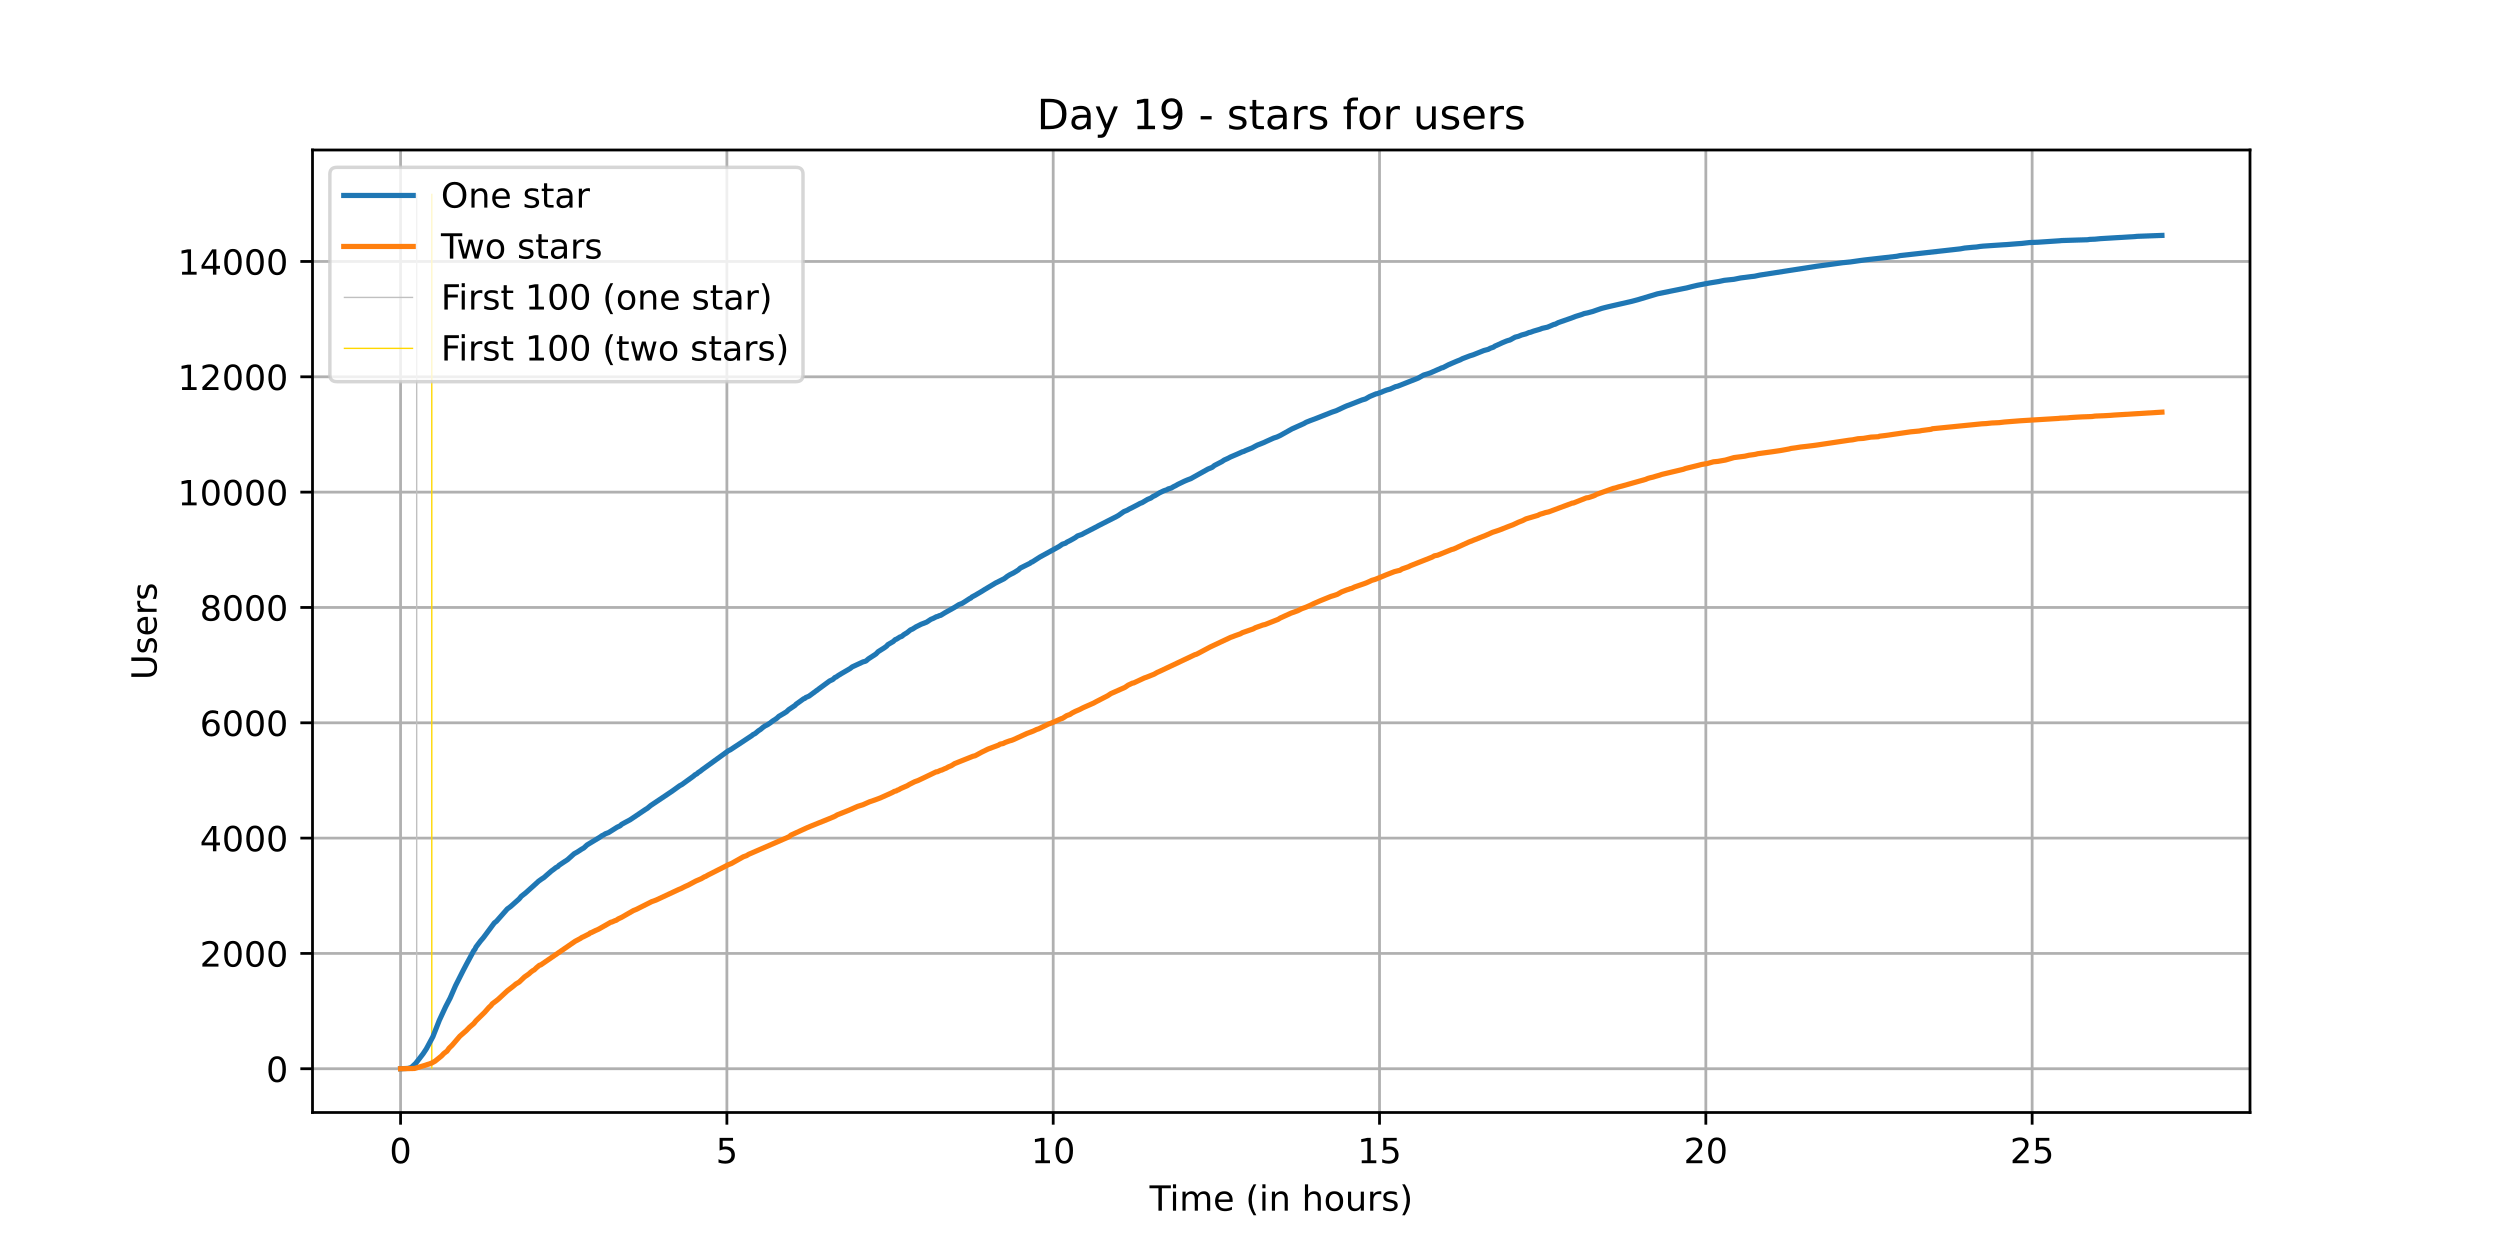 <?xml version="1.0" encoding="utf-8" standalone="no"?>
<!DOCTYPE svg PUBLIC "-//W3C//DTD SVG 1.1//EN"
  "http://www.w3.org/Graphics/SVG/1.1/DTD/svg11.dtd">
<!-- Created with matplotlib (https://matplotlib.org/) -->
<svg height="360pt" version="1.1" viewBox="0 0 720 360" width="720pt" xmlns="http://www.w3.org/2000/svg" xmlns:xlink="http://www.w3.org/1999/xlink">
 <defs>
  <style type="text/css">*{stroke-linecap:butt;stroke-linejoin:round;}</style>
 </defs>
 <g id="figure_1">
  <g id="patch_1">
   <path d="M 0 360 
L 720 360 
L 720 0 
L 0 0 
z
" style="fill:#ffffff;"/>
  </g>
  <g id="axes_1">
   <g id="patch_2">
    <path d="M 90 320.4 
L 648 320.4 
L 648 43.2 
L 90 43.2 
z
" style="fill:#ffffff;"/>
   </g>
   <g id="matplotlib.axis_1">
    <g id="xtick_1">
     <g id="line2d_1">
      <path clip-path="url(#p85da4a151c)" d="M 115.364 320.4 
L 115.364 43.2 
" style="fill:none;stroke:#b0b0b0;stroke-linecap:square;stroke-width:0.8;"/>
     </g>
     <g id="line2d_2">
      <defs>
       <path d="M 0 0 
L 0 3.5 
" id="m197d6d6af8" style="stroke:#000000;stroke-width:0.8;"/>
      </defs>
      <g>
       <use style="stroke:#000000;stroke-width:0.8;" x="115.364" xlink:href="#m197d6d6af8" y="320.4"/>
      </g>
     </g>
     <g id="text_1">
      <!-- 0 -->
      <g transform="translate(112.182 334.998)scale(0.1 -0.1)">
       <defs>
        <path d="M 31.781 66.406 
Q 24.172 66.406 20.328 58.906 
Q 16.5 51.422 16.5 36.375 
Q 16.5 21.391 20.328 13.891 
Q 24.172 6.391 31.781 6.391 
Q 39.453 6.391 43.281 13.891 
Q 47.125 21.391 47.125 36.375 
Q 47.125 51.422 43.281 58.906 
Q 39.453 66.406 31.781 66.406 
z
M 31.781 74.219 
Q 44.047 74.219 50.516 64.516 
Q 56.984 54.828 56.984 36.375 
Q 56.984 17.969 50.516 8.266 
Q 44.047 -1.422 31.781 -1.422 
Q 19.531 -1.422 13.062 8.266 
Q 6.594 17.969 6.594 36.375 
Q 6.594 54.828 13.062 64.516 
Q 19.531 74.219 31.781 74.219 
z
" id="DejaVuSans-48"/>
       </defs>
       <use xlink:href="#DejaVuSans-48"/>
      </g>
     </g>
    </g>
    <g id="xtick_2">
     <g id="line2d_3">
      <path clip-path="url(#p85da4a151c)" d="M 209.343 320.4 
L 209.343 43.2 
" style="fill:none;stroke:#b0b0b0;stroke-linecap:square;stroke-width:0.8;"/>
     </g>
     <g id="line2d_4">
      <g>
       <use style="stroke:#000000;stroke-width:0.8;" x="209.343" xlink:href="#m197d6d6af8" y="320.4"/>
      </g>
     </g>
     <g id="text_2">
      <!-- 5 -->
      <g transform="translate(206.161 334.998)scale(0.1 -0.1)">
       <defs>
        <path d="M 10.797 72.906 
L 49.516 72.906 
L 49.516 64.594 
L 19.828 64.594 
L 19.828 46.734 
Q 21.969 47.469 24.109 47.828 
Q 26.266 48.188 28.422 48.188 
Q 40.625 48.188 47.75 41.5 
Q 54.891 34.812 54.891 23.391 
Q 54.891 11.625 47.562 5.094 
Q 40.234 -1.422 26.906 -1.422 
Q 22.312 -1.422 17.547 -0.641 
Q 12.797 0.141 7.719 1.703 
L 7.719 11.625 
Q 12.109 9.234 16.797 8.062 
Q 21.484 6.891 26.703 6.891 
Q 35.156 6.891 40.078 11.328 
Q 45.016 15.766 45.016 23.391 
Q 45.016 31 40.078 35.438 
Q 35.156 39.891 26.703 39.891 
Q 22.75 39.891 18.812 39.016 
Q 14.891 38.141 10.797 36.281 
z
" id="DejaVuSans-53"/>
       </defs>
       <use xlink:href="#DejaVuSans-53"/>
      </g>
     </g>
    </g>
    <g id="xtick_3">
     <g id="line2d_5">
      <path clip-path="url(#p85da4a151c)" d="M 303.322 320.4 
L 303.322 43.2 
" style="fill:none;stroke:#b0b0b0;stroke-linecap:square;stroke-width:0.8;"/>
     </g>
     <g id="line2d_6">
      <g>
       <use style="stroke:#000000;stroke-width:0.8;" x="303.322" xlink:href="#m197d6d6af8" y="320.4"/>
      </g>
     </g>
     <g id="text_3">
      <!-- 10 -->
      <g transform="translate(296.959 334.998)scale(0.1 -0.1)">
       <defs>
        <path d="M 12.406 8.297 
L 28.516 8.297 
L 28.516 63.922 
L 10.984 60.406 
L 10.984 69.391 
L 28.422 72.906 
L 38.281 72.906 
L 38.281 8.297 
L 54.391 8.297 
L 54.391 0 
L 12.406 0 
z
" id="DejaVuSans-49"/>
       </defs>
       <use xlink:href="#DejaVuSans-49"/>
       <use x="63.623" xlink:href="#DejaVuSans-48"/>
      </g>
     </g>
    </g>
    <g id="xtick_4">
     <g id="line2d_7">
      <path clip-path="url(#p85da4a151c)" d="M 397.301 320.4 
L 397.301 43.2 
" style="fill:none;stroke:#b0b0b0;stroke-linecap:square;stroke-width:0.8;"/>
     </g>
     <g id="line2d_8">
      <g>
       <use style="stroke:#000000;stroke-width:0.8;" x="397.301" xlink:href="#m197d6d6af8" y="320.4"/>
      </g>
     </g>
     <g id="text_4">
      <!-- 15 -->
      <g transform="translate(390.938 334.998)scale(0.1 -0.1)">
       <use xlink:href="#DejaVuSans-49"/>
       <use x="63.623" xlink:href="#DejaVuSans-53"/>
      </g>
     </g>
    </g>
    <g id="xtick_5">
     <g id="line2d_9">
      <path clip-path="url(#p85da4a151c)" d="M 491.28 320.4 
L 491.28 43.2 
" style="fill:none;stroke:#b0b0b0;stroke-linecap:square;stroke-width:0.8;"/>
     </g>
     <g id="line2d_10">
      <g>
       <use style="stroke:#000000;stroke-width:0.8;" x="491.28" xlink:href="#m197d6d6af8" y="320.4"/>
      </g>
     </g>
     <g id="text_5">
      <!-- 20 -->
      <g transform="translate(484.917 334.998)scale(0.1 -0.1)">
       <defs>
        <path d="M 19.188 8.297 
L 53.609 8.297 
L 53.609 0 
L 7.328 0 
L 7.328 8.297 
Q 12.938 14.109 22.625 23.891 
Q 32.328 33.688 34.812 36.531 
Q 39.547 41.844 41.422 45.531 
Q 43.312 49.219 43.312 52.781 
Q 43.312 58.594 39.234 62.25 
Q 35.156 65.922 28.609 65.922 
Q 23.969 65.922 18.812 64.312 
Q 13.672 62.703 7.812 59.422 
L 7.812 69.391 
Q 13.766 71.781 18.938 73 
Q 24.125 74.219 28.422 74.219 
Q 39.75 74.219 46.484 68.547 
Q 53.219 62.891 53.219 53.422 
Q 53.219 48.922 51.531 44.891 
Q 49.859 40.875 45.406 35.406 
Q 44.188 33.984 37.641 27.219 
Q 31.109 20.453 19.188 8.297 
z
" id="DejaVuSans-50"/>
       </defs>
       <use xlink:href="#DejaVuSans-50"/>
       <use x="63.623" xlink:href="#DejaVuSans-48"/>
      </g>
     </g>
    </g>
    <g id="xtick_6">
     <g id="line2d_11">
      <path clip-path="url(#p85da4a151c)" d="M 585.259 320.4 
L 585.259 43.2 
" style="fill:none;stroke:#b0b0b0;stroke-linecap:square;stroke-width:0.8;"/>
     </g>
     <g id="line2d_12">
      <g>
       <use style="stroke:#000000;stroke-width:0.8;" x="585.259" xlink:href="#m197d6d6af8" y="320.4"/>
      </g>
     </g>
     <g id="text_6">
      <!-- 25 -->
      <g transform="translate(578.896 334.998)scale(0.1 -0.1)">
       <use xlink:href="#DejaVuSans-50"/>
       <use x="63.623" xlink:href="#DejaVuSans-53"/>
      </g>
     </g>
    </g>
    <g id="text_7">
     <!-- Time (in hours) -->
     <g transform="translate(331.072 348.677)scale(0.1 -0.1)">
      <defs>
       <path d="M -0.297 72.906 
L 61.375 72.906 
L 61.375 64.594 
L 35.5 64.594 
L 35.5 0 
L 25.594 0 
L 25.594 64.594 
L -0.297 64.594 
z
" id="DejaVuSans-84"/>
       <path d="M 9.422 54.688 
L 18.406 54.688 
L 18.406 0 
L 9.422 0 
z
M 9.422 75.984 
L 18.406 75.984 
L 18.406 64.594 
L 9.422 64.594 
z
" id="DejaVuSans-105"/>
       <path d="M 52 44.188 
Q 55.375 50.25 60.062 53.125 
Q 64.75 56 71.094 56 
Q 79.641 56 84.281 50.016 
Q 88.922 44.047 88.922 33.016 
L 88.922 0 
L 79.891 0 
L 79.891 32.719 
Q 79.891 40.578 77.094 44.375 
Q 74.312 48.188 68.609 48.188 
Q 61.625 48.188 57.562 43.547 
Q 53.516 38.922 53.516 30.906 
L 53.516 0 
L 44.484 0 
L 44.484 32.719 
Q 44.484 40.625 41.703 44.406 
Q 38.922 48.188 33.109 48.188 
Q 26.219 48.188 22.156 43.531 
Q 18.109 38.875 18.109 30.906 
L 18.109 0 
L 9.078 0 
L 9.078 54.688 
L 18.109 54.688 
L 18.109 46.188 
Q 21.188 51.219 25.484 53.609 
Q 29.781 56 35.688 56 
Q 41.656 56 45.828 52.969 
Q 50 49.953 52 44.188 
z
" id="DejaVuSans-109"/>
       <path d="M 56.203 29.594 
L 56.203 25.203 
L 14.891 25.203 
Q 15.484 15.922 20.484 11.062 
Q 25.484 6.203 34.422 6.203 
Q 39.594 6.203 44.453 7.469 
Q 49.312 8.734 54.109 11.281 
L 54.109 2.781 
Q 49.266 0.734 44.188 -0.344 
Q 39.109 -1.422 33.891 -1.422 
Q 20.797 -1.422 13.156 6.188 
Q 5.516 13.812 5.516 26.812 
Q 5.516 40.234 12.766 48.109 
Q 20.016 56 32.328 56 
Q 43.359 56 49.781 48.891 
Q 56.203 41.797 56.203 29.594 
z
M 47.219 32.234 
Q 47.125 39.594 43.094 43.984 
Q 39.062 48.391 32.422 48.391 
Q 24.906 48.391 20.391 44.141 
Q 15.875 39.891 15.188 32.172 
z
" id="DejaVuSans-101"/>
       <path id="DejaVuSans-32"/>
       <path d="M 31 75.875 
Q 24.469 64.656 21.281 53.656 
Q 18.109 42.672 18.109 31.391 
Q 18.109 20.125 21.312 9.062 
Q 24.516 -2 31 -13.188 
L 23.188 -13.188 
Q 15.875 -1.703 12.234 9.375 
Q 8.594 20.453 8.594 31.391 
Q 8.594 42.281 12.203 53.312 
Q 15.828 64.359 23.188 75.875 
z
" id="DejaVuSans-40"/>
       <path d="M 54.891 33.016 
L 54.891 0 
L 45.906 0 
L 45.906 32.719 
Q 45.906 40.484 42.875 44.328 
Q 39.844 48.188 33.797 48.188 
Q 26.516 48.188 22.312 43.547 
Q 18.109 38.922 18.109 30.906 
L 18.109 0 
L 9.078 0 
L 9.078 54.688 
L 18.109 54.688 
L 18.109 46.188 
Q 21.344 51.125 25.703 53.562 
Q 30.078 56 35.797 56 
Q 45.219 56 50.047 50.172 
Q 54.891 44.344 54.891 33.016 
z
" id="DejaVuSans-110"/>
       <path d="M 54.891 33.016 
L 54.891 0 
L 45.906 0 
L 45.906 32.719 
Q 45.906 40.484 42.875 44.328 
Q 39.844 48.188 33.797 48.188 
Q 26.516 48.188 22.312 43.547 
Q 18.109 38.922 18.109 30.906 
L 18.109 0 
L 9.078 0 
L 9.078 75.984 
L 18.109 75.984 
L 18.109 46.188 
Q 21.344 51.125 25.703 53.562 
Q 30.078 56 35.797 56 
Q 45.219 56 50.047 50.172 
Q 54.891 44.344 54.891 33.016 
z
" id="DejaVuSans-104"/>
       <path d="M 30.609 48.391 
Q 23.391 48.391 19.188 42.75 
Q 14.984 37.109 14.984 27.297 
Q 14.984 17.484 19.156 11.844 
Q 23.344 6.203 30.609 6.203 
Q 37.797 6.203 41.984 11.859 
Q 46.188 17.531 46.188 27.297 
Q 46.188 37.016 41.984 42.703 
Q 37.797 48.391 30.609 48.391 
z
M 30.609 56 
Q 42.328 56 49.016 48.375 
Q 55.719 40.766 55.719 27.297 
Q 55.719 13.875 49.016 6.219 
Q 42.328 -1.422 30.609 -1.422 
Q 18.844 -1.422 12.172 6.219 
Q 5.516 13.875 5.516 27.297 
Q 5.516 40.766 12.172 48.375 
Q 18.844 56 30.609 56 
z
" id="DejaVuSans-111"/>
       <path d="M 8.5 21.578 
L 8.5 54.688 
L 17.484 54.688 
L 17.484 21.922 
Q 17.484 14.156 20.5 10.266 
Q 23.531 6.391 29.594 6.391 
Q 36.859 6.391 41.078 11.031 
Q 45.312 15.672 45.312 23.688 
L 45.312 54.688 
L 54.297 54.688 
L 54.297 0 
L 45.312 0 
L 45.312 8.406 
Q 42.047 3.422 37.719 1 
Q 33.406 -1.422 27.688 -1.422 
Q 18.266 -1.422 13.375 4.438 
Q 8.5 10.297 8.5 21.578 
z
M 31.109 56 
z
" id="DejaVuSans-117"/>
       <path d="M 41.109 46.297 
Q 39.594 47.172 37.812 47.578 
Q 36.031 48 33.891 48 
Q 26.266 48 22.188 43.047 
Q 18.109 38.094 18.109 28.812 
L 18.109 0 
L 9.078 0 
L 9.078 54.688 
L 18.109 54.688 
L 18.109 46.188 
Q 20.953 51.172 25.484 53.578 
Q 30.031 56 36.531 56 
Q 37.453 56 38.578 55.875 
Q 39.703 55.766 41.062 55.516 
z
" id="DejaVuSans-114"/>
       <path d="M 44.281 53.078 
L 44.281 44.578 
Q 40.484 46.531 36.375 47.5 
Q 32.281 48.484 27.875 48.484 
Q 21.188 48.484 17.844 46.438 
Q 14.5 44.391 14.5 40.281 
Q 14.5 37.156 16.891 35.375 
Q 19.281 33.594 26.516 31.984 
L 29.594 31.297 
Q 39.156 29.25 43.188 25.516 
Q 47.219 21.781 47.219 15.094 
Q 47.219 7.469 41.188 3.016 
Q 35.156 -1.422 24.609 -1.422 
Q 20.219 -1.422 15.453 -0.562 
Q 10.688 0.297 5.422 2 
L 5.422 11.281 
Q 10.406 8.688 15.234 7.391 
Q 20.062 6.109 24.812 6.109 
Q 31.156 6.109 34.562 8.281 
Q 37.984 10.453 37.984 14.406 
Q 37.984 18.062 35.516 20.016 
Q 33.062 21.969 24.703 23.781 
L 21.578 24.516 
Q 13.234 26.266 9.516 29.906 
Q 5.812 33.547 5.812 39.891 
Q 5.812 47.609 11.281 51.797 
Q 16.75 56 26.812 56 
Q 31.781 56 36.172 55.266 
Q 40.578 54.547 44.281 53.078 
z
" id="DejaVuSans-115"/>
       <path d="M 8.016 75.875 
L 15.828 75.875 
Q 23.141 64.359 26.781 53.312 
Q 30.422 42.281 30.422 31.391 
Q 30.422 20.453 26.781 9.375 
Q 23.141 -1.703 15.828 -13.188 
L 8.016 -13.188 
Q 14.5 -2 17.703 9.062 
Q 20.906 20.125 20.906 31.391 
Q 20.906 42.672 17.703 53.656 
Q 14.5 64.656 8.016 75.875 
z
" id="DejaVuSans-41"/>
      </defs>
      <use xlink:href="#DejaVuSans-84"/>
      <use x="57.959" xlink:href="#DejaVuSans-105"/>
      <use x="85.742" xlink:href="#DejaVuSans-109"/>
      <use x="183.154" xlink:href="#DejaVuSans-101"/>
      <use x="244.678" xlink:href="#DejaVuSans-32"/>
      <use x="276.465" xlink:href="#DejaVuSans-40"/>
      <use x="315.479" xlink:href="#DejaVuSans-105"/>
      <use x="343.262" xlink:href="#DejaVuSans-110"/>
      <use x="406.641" xlink:href="#DejaVuSans-32"/>
      <use x="438.428" xlink:href="#DejaVuSans-104"/>
      <use x="501.807" xlink:href="#DejaVuSans-111"/>
      <use x="562.988" xlink:href="#DejaVuSans-117"/>
      <use x="626.367" xlink:href="#DejaVuSans-114"/>
      <use x="667.48" xlink:href="#DejaVuSans-115"/>
      <use x="719.58" xlink:href="#DejaVuSans-41"/>
     </g>
    </g>
   </g>
   <g id="matplotlib.axis_2">
    <g id="ytick_1">
     <g id="line2d_13">
      <path clip-path="url(#p85da4a151c)" d="M 90 307.8 
L 648 307.8 
" style="fill:none;stroke:#b0b0b0;stroke-linecap:square;stroke-width:0.8;"/>
     </g>
     <g id="line2d_14">
      <defs>
       <path d="M 0 0 
L -3.5 0 
" id="m5589195ee9" style="stroke:#000000;stroke-width:0.8;"/>
      </defs>
      <g>
       <use style="stroke:#000000;stroke-width:0.8;" x="90" xlink:href="#m5589195ee9" y="307.8"/>
      </g>
     </g>
     <g id="text_8">
      <!-- 0 -->
      <g transform="translate(76.638 311.599)scale(0.1 -0.1)">
       <use xlink:href="#DejaVuSans-48"/>
      </g>
     </g>
    </g>
    <g id="ytick_2">
     <g id="line2d_15">
      <path clip-path="url(#p85da4a151c)" d="M 90 274.587 
L 648 274.587 
" style="fill:none;stroke:#b0b0b0;stroke-linecap:square;stroke-width:0.8;"/>
     </g>
     <g id="line2d_16">
      <g>
       <use style="stroke:#000000;stroke-width:0.8;" x="90" xlink:href="#m5589195ee9" y="274.587"/>
      </g>
     </g>
     <g id="text_9">
      <!-- 2000 -->
      <g transform="translate(57.55 278.386)scale(0.1 -0.1)">
       <use xlink:href="#DejaVuSans-50"/>
       <use x="63.623" xlink:href="#DejaVuSans-48"/>
       <use x="127.246" xlink:href="#DejaVuSans-48"/>
       <use x="190.869" xlink:href="#DejaVuSans-48"/>
      </g>
     </g>
    </g>
    <g id="ytick_3">
     <g id="line2d_17">
      <path clip-path="url(#p85da4a151c)" d="M 90 241.373 
L 648 241.373 
" style="fill:none;stroke:#b0b0b0;stroke-linecap:square;stroke-width:0.8;"/>
     </g>
     <g id="line2d_18">
      <g>
       <use style="stroke:#000000;stroke-width:0.8;" x="90" xlink:href="#m5589195ee9" y="241.373"/>
      </g>
     </g>
     <g id="text_10">
      <!-- 4000 -->
      <g transform="translate(57.55 245.172)scale(0.1 -0.1)">
       <defs>
        <path d="M 37.797 64.312 
L 12.891 25.391 
L 37.797 25.391 
z
M 35.203 72.906 
L 47.609 72.906 
L 47.609 25.391 
L 58.016 25.391 
L 58.016 17.188 
L 47.609 17.188 
L 47.609 0 
L 37.797 0 
L 37.797 17.188 
L 4.891 17.188 
L 4.891 26.703 
z
" id="DejaVuSans-52"/>
       </defs>
       <use xlink:href="#DejaVuSans-52"/>
       <use x="63.623" xlink:href="#DejaVuSans-48"/>
       <use x="127.246" xlink:href="#DejaVuSans-48"/>
       <use x="190.869" xlink:href="#DejaVuSans-48"/>
      </g>
     </g>
    </g>
    <g id="ytick_4">
     <g id="line2d_19">
      <path clip-path="url(#p85da4a151c)" d="M 90 208.16 
L 648 208.16 
" style="fill:none;stroke:#b0b0b0;stroke-linecap:square;stroke-width:0.8;"/>
     </g>
     <g id="line2d_20">
      <g>
       <use style="stroke:#000000;stroke-width:0.8;" x="90" xlink:href="#m5589195ee9" y="208.16"/>
      </g>
     </g>
     <g id="text_11">
      <!-- 6000 -->
      <g transform="translate(57.55 211.959)scale(0.1 -0.1)">
       <defs>
        <path d="M 33.016 40.375 
Q 26.375 40.375 22.484 35.828 
Q 18.609 31.297 18.609 23.391 
Q 18.609 15.531 22.484 10.953 
Q 26.375 6.391 33.016 6.391 
Q 39.656 6.391 43.531 10.953 
Q 47.406 15.531 47.406 23.391 
Q 47.406 31.297 43.531 35.828 
Q 39.656 40.375 33.016 40.375 
z
M 52.594 71.297 
L 52.594 62.312 
Q 48.875 64.062 45.094 64.984 
Q 41.312 65.922 37.594 65.922 
Q 27.828 65.922 22.672 59.328 
Q 17.531 52.734 16.797 39.406 
Q 19.672 43.656 24.016 45.922 
Q 28.375 48.188 33.594 48.188 
Q 44.578 48.188 50.953 41.516 
Q 57.328 34.859 57.328 23.391 
Q 57.328 12.156 50.688 5.359 
Q 44.047 -1.422 33.016 -1.422 
Q 20.359 -1.422 13.672 8.266 
Q 6.984 17.969 6.984 36.375 
Q 6.984 53.656 15.188 63.938 
Q 23.391 74.219 37.203 74.219 
Q 40.922 74.219 44.703 73.484 
Q 48.484 72.75 52.594 71.297 
z
" id="DejaVuSans-54"/>
       </defs>
       <use xlink:href="#DejaVuSans-54"/>
       <use x="63.623" xlink:href="#DejaVuSans-48"/>
       <use x="127.246" xlink:href="#DejaVuSans-48"/>
       <use x="190.869" xlink:href="#DejaVuSans-48"/>
      </g>
     </g>
    </g>
    <g id="ytick_5">
     <g id="line2d_21">
      <path clip-path="url(#p85da4a151c)" d="M 90 174.946 
L 648 174.946 
" style="fill:none;stroke:#b0b0b0;stroke-linecap:square;stroke-width:0.8;"/>
     </g>
     <g id="line2d_22">
      <g>
       <use style="stroke:#000000;stroke-width:0.8;" x="90" xlink:href="#m5589195ee9" y="174.946"/>
      </g>
     </g>
     <g id="text_12">
      <!-- 8000 -->
      <g transform="translate(57.55 178.746)scale(0.1 -0.1)">
       <defs>
        <path d="M 31.781 34.625 
Q 24.75 34.625 20.719 30.859 
Q 16.703 27.094 16.703 20.516 
Q 16.703 13.922 20.719 10.156 
Q 24.75 6.391 31.781 6.391 
Q 38.812 6.391 42.859 10.172 
Q 46.922 13.969 46.922 20.516 
Q 46.922 27.094 42.891 30.859 
Q 38.875 34.625 31.781 34.625 
z
M 21.922 38.812 
Q 15.578 40.375 12.031 44.719 
Q 8.5 49.078 8.5 55.328 
Q 8.5 64.062 14.719 69.141 
Q 20.953 74.219 31.781 74.219 
Q 42.672 74.219 48.875 69.141 
Q 55.078 64.062 55.078 55.328 
Q 55.078 49.078 51.531 44.719 
Q 48 40.375 41.703 38.812 
Q 48.828 37.156 52.797 32.312 
Q 56.781 27.484 56.781 20.516 
Q 56.781 9.906 50.312 4.234 
Q 43.844 -1.422 31.781 -1.422 
Q 19.734 -1.422 13.25 4.234 
Q 6.781 9.906 6.781 20.516 
Q 6.781 27.484 10.781 32.312 
Q 14.797 37.156 21.922 38.812 
z
M 18.312 54.391 
Q 18.312 48.734 21.844 45.562 
Q 25.391 42.391 31.781 42.391 
Q 38.141 42.391 41.719 45.562 
Q 45.312 48.734 45.312 54.391 
Q 45.312 60.062 41.719 63.234 
Q 38.141 66.406 31.781 66.406 
Q 25.391 66.406 21.844 63.234 
Q 18.312 60.062 18.312 54.391 
z
" id="DejaVuSans-56"/>
       </defs>
       <use xlink:href="#DejaVuSans-56"/>
       <use x="63.623" xlink:href="#DejaVuSans-48"/>
       <use x="127.246" xlink:href="#DejaVuSans-48"/>
       <use x="190.869" xlink:href="#DejaVuSans-48"/>
      </g>
     </g>
    </g>
    <g id="ytick_6">
     <g id="line2d_23">
      <path clip-path="url(#p85da4a151c)" d="M 90 141.733 
L 648 141.733 
" style="fill:none;stroke:#b0b0b0;stroke-linecap:square;stroke-width:0.8;"/>
     </g>
     <g id="line2d_24">
      <g>
       <use style="stroke:#000000;stroke-width:0.8;" x="90" xlink:href="#m5589195ee9" y="141.733"/>
      </g>
     </g>
     <g id="text_13">
      <!-- 10000 -->
      <g transform="translate(51.188 145.532)scale(0.1 -0.1)">
       <use xlink:href="#DejaVuSans-49"/>
       <use x="63.623" xlink:href="#DejaVuSans-48"/>
       <use x="127.246" xlink:href="#DejaVuSans-48"/>
       <use x="190.869" xlink:href="#DejaVuSans-48"/>
       <use x="254.492" xlink:href="#DejaVuSans-48"/>
      </g>
     </g>
    </g>
    <g id="ytick_7">
     <g id="line2d_25">
      <path clip-path="url(#p85da4a151c)" d="M 90 108.52 
L 648 108.52 
" style="fill:none;stroke:#b0b0b0;stroke-linecap:square;stroke-width:0.8;"/>
     </g>
     <g id="line2d_26">
      <g>
       <use style="stroke:#000000;stroke-width:0.8;" x="90" xlink:href="#m5589195ee9" y="108.52"/>
      </g>
     </g>
     <g id="text_14">
      <!-- 12000 -->
      <g transform="translate(51.188 112.319)scale(0.1 -0.1)">
       <use xlink:href="#DejaVuSans-49"/>
       <use x="63.623" xlink:href="#DejaVuSans-50"/>
       <use x="127.246" xlink:href="#DejaVuSans-48"/>
       <use x="190.869" xlink:href="#DejaVuSans-48"/>
       <use x="254.492" xlink:href="#DejaVuSans-48"/>
      </g>
     </g>
    </g>
    <g id="ytick_8">
     <g id="line2d_27">
      <path clip-path="url(#p85da4a151c)" d="M 90 75.306 
L 648 75.306 
" style="fill:none;stroke:#b0b0b0;stroke-linecap:square;stroke-width:0.8;"/>
     </g>
     <g id="line2d_28">
      <g>
       <use style="stroke:#000000;stroke-width:0.8;" x="90" xlink:href="#m5589195ee9" y="75.306"/>
      </g>
     </g>
     <g id="text_15">
      <!-- 14000 -->
      <g transform="translate(51.188 79.105)scale(0.1 -0.1)">
       <use xlink:href="#DejaVuSans-49"/>
       <use x="63.623" xlink:href="#DejaVuSans-52"/>
       <use x="127.246" xlink:href="#DejaVuSans-48"/>
       <use x="190.869" xlink:href="#DejaVuSans-48"/>
       <use x="254.492" xlink:href="#DejaVuSans-48"/>
      </g>
     </g>
    </g>
    <g id="text_16">
     <!-- Users -->
     <g transform="translate(45.108 195.801)rotate(-90)scale(0.1 -0.1)">
      <defs>
       <path d="M 8.688 72.906 
L 18.609 72.906 
L 18.609 28.609 
Q 18.609 16.891 22.844 11.734 
Q 27.094 6.594 36.625 6.594 
Q 46.094 6.594 50.344 11.734 
Q 54.594 16.891 54.594 28.609 
L 54.594 72.906 
L 64.5 72.906 
L 64.5 27.391 
Q 64.5 13.141 57.438 5.859 
Q 50.391 -1.422 36.625 -1.422 
Q 22.797 -1.422 15.734 5.859 
Q 8.688 13.141 8.688 27.391 
z
" id="DejaVuSans-85"/>
      </defs>
      <use xlink:href="#DejaVuSans-85"/>
      <use x="73.193" xlink:href="#DejaVuSans-115"/>
      <use x="125.293" xlink:href="#DejaVuSans-101"/>
      <use x="186.816" xlink:href="#DejaVuSans-114"/>
      <use x="227.93" xlink:href="#DejaVuSans-115"/>
     </g>
    </g>
   </g>
   <g id="LineCollection_1">
    <path clip-path="url(#p85da4a151c)" d="M 120.005 307.8 
L 120.005 55.8 
" style="fill:none;stroke:#c0c0c0;stroke-width:0.4;"/>
   </g>
   <g id="LineCollection_2">
    <path clip-path="url(#p85da4a151c)" d="M 124.354 307.8 
L 124.354 55.8 
" style="fill:none;stroke:#ffd700;stroke-width:0.4;"/>
   </g>
   <g id="line2d_29">
    <path clip-path="url(#p85da4a151c)" d="M 115.364 307.8 
L 117.52 307.7 
L 118.455 307.435 
L 119.697 306.272 
L 121.248 304.279 
L 121.869 303.466 
L 122.798 302.054 
L 124.662 298.583 
L 126.526 293.85 
L 127.774 291.16 
L 128.39 289.848 
L 129.633 287.457 
L 131.189 283.886 
L 133.361 279.569 
L 134.29 277.792 
L 135.841 274.919 
L 136.462 273.756 
L 136.775 273.408 
L 137.083 272.743 
L 138.331 271.083 
L 139.26 269.987 
L 142.367 265.802 
L 142.988 265.32 
L 146.095 261.783 
L 147.024 261.102 
L 149.509 258.893 
L 150.125 258.146 
L 151.368 257.166 
L 154.161 254.659 
L 155.096 253.795 
L 156.025 253.131 
L 156.647 252.732 
L 157.268 252.184 
L 158.818 250.839 
L 159.44 250.391 
L 160.061 249.892 
L 160.682 249.56 
L 160.99 249.212 
L 161.612 248.796 
L 162.233 248.381 
L 163.476 247.568 
L 165.34 245.89 
L 166.269 245.375 
L 167.512 244.562 
L 168.133 244.213 
L 169.062 243.349 
L 172.79 241.091 
L 173.411 240.643 
L 173.719 240.526 
L 174.341 240.128 
L 175.275 239.779 
L 177.755 238.218 
L 178.377 237.936 
L 178.69 237.753 
L 178.998 237.437 
L 179.927 236.923 
L 181.483 236.092 
L 185.827 233.169 
L 186.448 232.788 
L 187.378 232.007 
L 193.277 228.055 
L 193.899 227.623 
L 195.763 226.278 
L 196.384 225.946 
L 199.799 223.471 
L 200.107 223.172 
L 200.728 222.84 
L 201.041 222.525 
L 201.662 222.126 
L 202.284 221.628 
L 208.492 217.144 
L 209.734 216.231 
L 210.356 215.932 
L 216.563 211.83 
L 216.871 211.564 
L 217.493 211.249 
L 218.422 210.468 
L 219.043 210.07 
L 219.665 209.538 
L 220.286 209.09 
L 220.907 208.791 
L 221.837 208.193 
L 222.458 207.695 
L 223.701 206.881 
L 224.322 206.3 
L 225.564 205.569 
L 226.186 205.187 
L 226.494 205.005 
L 227.115 204.407 
L 228.979 203.145 
L 229.287 202.796 
L 229.908 202.364 
L 231.464 201.235 
L 231.772 201.152 
L 232.08 200.869 
L 233.015 200.471 
L 235.808 198.412 
L 238.92 196.12 
L 239.849 195.688 
L 240.471 195.09 
L 240.779 195.007 
L 241.4 194.559 
L 242.335 193.994 
L 244.193 192.915 
L 244.815 192.55 
L 245.436 192.068 
L 248.542 190.623 
L 249.164 190.457 
L 249.472 190.308 
L 250.093 189.76 
L 252.265 188.348 
L 252.886 187.7 
L 254.75 186.521 
L 255.372 186.056 
L 255.68 185.674 
L 257.235 184.761 
L 257.857 184.18 
L 258.165 184.097 
L 259.094 183.499 
L 259.715 183.266 
L 260.337 182.752 
L 261.271 182.187 
L 262.201 181.423 
L 262.822 181.157 
L 263.751 180.559 
L 265.307 179.779 
L 266.858 179.181 
L 268.1 178.367 
L 268.717 178.118 
L 269.338 177.803 
L 269.651 177.62 
L 269.959 177.57 
L 270.58 177.288 
L 270.894 177.238 
L 272.131 176.474 
L 274.93 174.913 
L 276.167 174.133 
L 277.102 173.767 
L 278.031 173.186 
L 279.274 172.372 
L 279.582 172.256 
L 279.895 171.941 
L 280.824 171.442 
L 282.688 170.346 
L 283.617 169.765 
L 286.724 167.905 
L 289.209 166.66 
L 290.139 165.946 
L 290.76 165.564 
L 292.002 164.933 
L 293.245 164.169 
L 293.861 163.604 
L 296.66 162.209 
L 296.968 161.943 
L 297.281 161.844 
L 299.453 160.449 
L 305.039 157.377 
L 305.969 156.729 
L 306.903 156.43 
L 307.211 156.164 
L 308.146 155.699 
L 309.075 155.184 
L 309.697 154.819 
L 310.318 154.354 
L 311.561 153.922 
L 312.182 153.574 
L 315.283 151.979 
L 316.526 151.315 
L 321.496 148.791 
L 322.118 148.442 
L 323.673 147.346 
L 324.603 146.964 
L 325.224 146.599 
L 325.845 146.3 
L 327.704 145.337 
L 328.325 144.988 
L 328.947 144.755 
L 330.503 143.825 
L 331.432 143.444 
L 332.053 142.995 
L 332.674 142.713 
L 333.917 141.949 
L 335.16 141.351 
L 336.094 141.036 
L 336.408 140.82 
L 337.337 140.554 
L 337.958 140.172 
L 338.58 139.873 
L 339.201 139.508 
L 341.06 138.611 
L 341.994 138.212 
L 342.923 137.864 
L 347.894 135.09 
L 349.131 134.576 
L 349.753 134.061 
L 351.93 132.931 
L 352.551 132.5 
L 353.48 132.085 
L 354.41 131.603 
L 356.274 130.806 
L 357.824 130.108 
L 358.138 130.042 
L 358.759 129.743 
L 360.618 128.996 
L 361.552 128.481 
L 362.173 128.165 
L 362.795 127.933 
L 364.032 127.435 
L 364.659 127.136 
L 366.831 126.156 
L 367.76 125.857 
L 368.695 125.425 
L 372.109 123.515 
L 375.524 121.988 
L 376.145 121.622 
L 377.382 121.124 
L 379.246 120.427 
L 383.595 118.7 
L 384.838 118.284 
L 387.318 117.122 
L 387.939 116.856 
L 388.561 116.64 
L 392.289 115.179 
L 393.218 114.913 
L 394.46 114.199 
L 396.324 113.419 
L 396.632 113.385 
L 397.254 113.153 
L 397.875 112.937 
L 398.496 112.655 
L 399.426 112.306 
L 400.36 112.057 
L 401.911 111.359 
L 402.532 111.227 
L 408.427 108.902 
L 409.048 108.553 
L 409.983 108.021 
L 411.841 107.44 
L 415.256 105.929 
L 415.569 105.879 
L 417.125 105.065 
L 418.054 104.667 
L 419.605 104.003 
L 420.54 103.637 
L 421.161 103.305 
L 423.333 102.475 
L 424.262 102.192 
L 427.369 100.947 
L 428.611 100.615 
L 429.233 100.283 
L 430.162 99.967 
L 430.475 99.701 
L 431.091 99.436 
L 432.647 98.722 
L 433.89 98.207 
L 434.506 98.008 
L 434.819 97.941 
L 436.37 97.094 
L 437.304 96.862 
L 438.234 96.48 
L 439.476 96.148 
L 440.406 95.749 
L 440.719 95.716 
L 441.648 95.367 
L 443.512 94.819 
L 444.134 94.57 
L 445.684 94.221 
L 447.548 93.424 
L 447.856 93.391 
L 448.791 92.909 
L 452.513 91.614 
L 453.756 91.132 
L 455.62 90.551 
L 456.241 90.302 
L 457.171 90.119 
L 458.721 89.704 
L 459.656 89.372 
L 461.206 88.841 
L 461.828 88.675 
L 462.757 88.442 
L 463.378 88.293 
L 469.9 86.798 
L 471.763 86.3 
L 472.693 86.018 
L 477.35 84.623 
L 484.8 83.111 
L 485.73 82.929 
L 487.286 82.53 
L 488.215 82.314 
L 488.836 82.165 
L 492.251 81.517 
L 493.18 81.368 
L 495.044 81.069 
L 496.595 80.737 
L 497.529 80.637 
L 499.388 80.438 
L 501.252 80.056 
L 504.359 79.657 
L 505.293 79.558 
L 506.844 79.225 
L 523.295 76.668 
L 527.023 76.17 
L 530.746 75.655 
L 532.918 75.439 
L 535.711 75.041 
L 536.954 74.874 
L 546.268 73.812 
L 547.203 73.612 
L 548.132 73.513 
L 564.583 71.669 
L 565.826 71.437 
L 568.311 71.204 
L 569.241 71.138 
L 570.175 70.988 
L 571.105 70.889 
L 577.004 70.49 
L 577.934 70.44 
L 581.04 70.191 
L 582.283 70.108 
L 584.455 69.859 
L 586.935 69.76 
L 593.148 69.344 
L 593.769 69.278 
L 598.421 69.129 
L 601.22 69.046 
L 601.836 68.946 
L 603.392 68.879 
L 604.942 68.73 
L 614.878 68.132 
L 615.499 68.066 
L 621.707 67.833 
L 622.636 67.8 
L 622.636 67.8 
" style="fill:none;stroke:#1f77b4;stroke-linecap:square;stroke-width:1.5;"/>
   </g>
   <g id="line2d_30">
    <path clip-path="url(#p85da4a151c)" d="M 115.364 307.8 
L 119.384 307.717 
L 122.49 306.787 
L 123.112 306.571 
L 123.733 306.388 
L 124.354 306.139 
L 125.284 305.625 
L 127.153 304.113 
L 127.774 303.449 
L 128.39 302.967 
L 128.703 302.768 
L 129.325 301.888 
L 130.254 300.975 
L 132.426 298.434 
L 134.29 296.806 
L 135.219 295.843 
L 136.462 294.764 
L 137.083 293.983 
L 139.574 291.542 
L 140.816 290.13 
L 141.438 289.566 
L 141.746 289.117 
L 142.367 288.652 
L 142.988 288.187 
L 143.61 287.673 
L 146.095 285.364 
L 147.645 284.169 
L 148.575 283.388 
L 149.509 282.84 
L 151.06 281.362 
L 152.303 280.499 
L 152.924 279.934 
L 153.54 279.486 
L 153.853 279.336 
L 154.475 278.722 
L 155.404 277.958 
L 155.717 277.908 
L 165.648 271.083 
L 167.204 270.252 
L 167.512 270.02 
L 168.133 269.737 
L 169.375 269.106 
L 169.684 268.957 
L 169.997 268.658 
L 170.305 268.592 
L 171.547 267.977 
L 172.477 267.562 
L 175.275 265.968 
L 175.891 265.602 
L 176.205 265.553 
L 177.134 265.137 
L 177.447 265.054 
L 178.069 264.639 
L 178.998 264.207 
L 182.412 262.248 
L 183.342 261.866 
L 187.07 259.989 
L 187.691 259.674 
L 188.934 259.225 
L 195.449 256.186 
L 196.071 255.937 
L 197.313 255.306 
L 198.248 254.891 
L 200.42 253.729 
L 201.971 253.064 
L 202.9 252.516 
L 203.213 252.417 
L 203.834 252.051 
L 209.113 249.378 
L 209.734 249.046 
L 210.664 248.68 
L 214.078 246.754 
L 215.008 246.422 
L 215.629 246.04 
L 225.564 241.722 
L 226.494 241.323 
L 227.428 240.875 
L 227.736 240.543 
L 232.394 238.401 
L 233.323 238.002 
L 238.92 235.744 
L 240.471 235.079 
L 241.092 234.697 
L 244.506 233.336 
L 245.749 232.788 
L 246.992 232.24 
L 248.542 231.758 
L 250.406 230.928 
L 251.957 230.396 
L 253.508 229.815 
L 256.614 228.42 
L 257.235 228.121 
L 257.543 227.922 
L 258.165 227.772 
L 258.478 227.54 
L 258.786 227.473 
L 259.407 227.108 
L 260.65 226.56 
L 261.271 226.294 
L 261.893 225.912 
L 263.443 225.132 
L 264.373 224.8 
L 266.237 223.92 
L 268.408 222.873 
L 269.651 222.276 
L 269.959 222.276 
L 270.894 221.844 
L 271.202 221.794 
L 272.131 221.362 
L 272.444 221.262 
L 273.066 220.897 
L 273.995 220.515 
L 274.93 219.917 
L 279.582 218.057 
L 280.203 217.808 
L 280.824 217.659 
L 281.445 217.327 
L 282.688 216.646 
L 284.552 215.732 
L 287.653 214.57 
L 287.967 214.321 
L 288.896 214.138 
L 289.517 213.823 
L 290.76 213.374 
L 291.381 213.208 
L 292.002 212.959 
L 295.725 211.249 
L 297.589 210.551 
L 298.518 210.103 
L 299.14 209.904 
L 301.933 208.542 
L 302.867 208.21 
L 305.661 206.964 
L 305.969 206.898 
L 307.211 206.101 
L 308.146 205.768 
L 308.767 205.353 
L 309.697 204.872 
L 310.939 204.34 
L 311.869 203.859 
L 312.49 203.576 
L 314.975 202.48 
L 315.596 202.132 
L 319.011 200.371 
L 319.94 199.757 
L 323.981 197.963 
L 324.911 197.316 
L 325.532 197.033 
L 326.153 196.734 
L 326.467 196.701 
L 329.568 195.256 
L 330.189 195.041 
L 332.361 194.177 
L 333.296 193.646 
L 334.225 193.23 
L 344.166 188.531 
L 344.479 188.464 
L 345.095 188.165 
L 346.651 187.335 
L 348.515 186.339 
L 354.41 183.565 
L 355.031 183.349 
L 355.652 183.1 
L 357.203 182.552 
L 357.824 182.204 
L 360.931 181.124 
L 361.552 180.775 
L 363.724 179.995 
L 364.345 179.862 
L 368.073 178.384 
L 368.695 178.002 
L 371.796 176.59 
L 373.66 175.926 
L 374.902 175.312 
L 376.145 174.863 
L 377.382 174.315 
L 378.317 173.85 
L 380.176 173.037 
L 383.282 171.775 
L 384.217 171.492 
L 385.146 171.177 
L 386.389 170.463 
L 387.939 169.865 
L 388.561 169.682 
L 388.874 169.516 
L 389.182 169.516 
L 390.117 169.051 
L 392.91 168.088 
L 393.531 167.855 
L 394.46 167.44 
L 395.082 167.141 
L 396.011 166.876 
L 397.254 166.377 
L 398.496 165.863 
L 399.118 165.597 
L 401.598 164.634 
L 402.84 164.318 
L 403.154 164.268 
L 403.775 163.87 
L 405.634 163.222 
L 406.255 162.907 
L 410.291 161.312 
L 412.463 160.449 
L 413.084 160.083 
L 414.019 159.901 
L 418.054 158.273 
L 418.676 158.107 
L 423.025 156.114 
L 427.99 154.138 
L 429.854 153.308 
L 431.713 152.693 
L 434.506 151.597 
L 435.749 151.132 
L 437.304 150.402 
L 438.542 149.92 
L 439.476 149.439 
L 442.891 148.426 
L 443.512 148.11 
L 444.442 147.844 
L 445.063 147.628 
L 445.998 147.429 
L 452.827 144.888 
L 453.135 144.872 
L 456.863 143.394 
L 457.484 143.311 
L 458.105 143.111 
L 459.343 142.663 
L 459.656 142.447 
L 460.277 142.215 
L 464.621 140.654 
L 465.242 140.521 
L 466.172 140.222 
L 467.106 139.989 
L 473.935 138.063 
L 474.557 137.797 
L 475.178 137.615 
L 476.107 137.399 
L 476.729 137.199 
L 477.971 136.851 
L 478.593 136.635 
L 482.007 135.821 
L 484.8 135.157 
L 485.422 134.924 
L 489.144 134.011 
L 490.079 133.762 
L 491.63 133.513 
L 493.494 132.998 
L 494.736 132.882 
L 495.665 132.716 
L 496.908 132.5 
L 499.388 131.786 
L 502.495 131.387 
L 503.737 131.105 
L 504.98 130.939 
L 505.601 130.839 
L 506.222 130.673 
L 510.258 130.125 
L 512.43 129.809 
L 513.052 129.71 
L 515.224 129.311 
L 515.845 129.145 
L 517.087 128.979 
L 518.638 128.73 
L 520.194 128.564 
L 522.366 128.298 
L 522.987 128.215 
L 532.61 126.77 
L 533.539 126.671 
L 535.095 126.355 
L 536.646 126.256 
L 538.818 125.89 
L 540.989 125.774 
L 541.303 125.625 
L 542.853 125.442 
L 550.304 124.362 
L 552.789 124.13 
L 553.41 123.997 
L 556.204 123.632 
L 556.512 123.482 
L 558.689 123.266 
L 570.796 122.054 
L 572.034 121.988 
L 573.59 121.822 
L 575.762 121.722 
L 577.312 121.539 
L 578.555 121.44 
L 581.97 121.174 
L 592.835 120.51 
L 593.456 120.427 
L 595.32 120.36 
L 596.249 120.261 
L 597.805 120.161 
L 599.664 120.061 
L 602.457 119.962 
L 603.392 119.829 
L 605.872 119.729 
L 607.735 119.63 
L 608.978 119.53 
L 622.636 118.7 
L 622.636 118.7 
" style="fill:none;stroke:#ff7f0e;stroke-linecap:square;stroke-width:1.5;"/>
   </g>
   <g id="patch_3">
    <path d="M 90 320.4 
L 90 43.2 
" style="fill:none;stroke:#000000;stroke-linecap:square;stroke-linejoin:miter;stroke-width:0.8;"/>
   </g>
   <g id="patch_4">
    <path d="M 648 320.4 
L 648 43.2 
" style="fill:none;stroke:#000000;stroke-linecap:square;stroke-linejoin:miter;stroke-width:0.8;"/>
   </g>
   <g id="patch_5">
    <path d="M 90 320.4 
L 648 320.4 
" style="fill:none;stroke:#000000;stroke-linecap:square;stroke-linejoin:miter;stroke-width:0.8;"/>
   </g>
   <g id="patch_6">
    <path d="M 90 43.2 
L 648 43.2 
" style="fill:none;stroke:#000000;stroke-linecap:square;stroke-linejoin:miter;stroke-width:0.8;"/>
   </g>
   <g id="text_17">
    <!-- Day 19 - stars for users -->
    <g transform="translate(298.609 37.2)scale(0.12 -0.12)">
     <defs>
      <path d="M 19.672 64.797 
L 19.672 8.109 
L 31.594 8.109 
Q 46.688 8.109 53.688 14.938 
Q 60.688 21.781 60.688 36.531 
Q 60.688 51.172 53.688 57.984 
Q 46.688 64.797 31.594 64.797 
z
M 9.812 72.906 
L 30.078 72.906 
Q 51.266 72.906 61.172 64.094 
Q 71.094 55.281 71.094 36.531 
Q 71.094 17.672 61.125 8.828 
Q 51.172 0 30.078 0 
L 9.812 0 
z
" id="DejaVuSans-68"/>
      <path d="M 34.281 27.484 
Q 23.391 27.484 19.188 25 
Q 14.984 22.516 14.984 16.5 
Q 14.984 11.719 18.141 8.906 
Q 21.297 6.109 26.703 6.109 
Q 34.188 6.109 38.703 11.406 
Q 43.219 16.703 43.219 25.484 
L 43.219 27.484 
z
M 52.203 31.203 
L 52.203 0 
L 43.219 0 
L 43.219 8.297 
Q 40.141 3.328 35.547 0.953 
Q 30.953 -1.422 24.312 -1.422 
Q 15.922 -1.422 10.953 3.297 
Q 6 8.016 6 15.922 
Q 6 25.141 12.172 29.828 
Q 18.359 34.516 30.609 34.516 
L 43.219 34.516 
L 43.219 35.406 
Q 43.219 41.609 39.141 45 
Q 35.062 48.391 27.688 48.391 
Q 23 48.391 18.547 47.266 
Q 14.109 46.141 10.016 43.891 
L 10.016 52.203 
Q 14.938 54.109 19.578 55.047 
Q 24.219 56 28.609 56 
Q 40.484 56 46.344 49.844 
Q 52.203 43.703 52.203 31.203 
z
" id="DejaVuSans-97"/>
      <path d="M 32.172 -5.078 
Q 28.375 -14.844 24.75 -17.812 
Q 21.141 -20.797 15.094 -20.797 
L 7.906 -20.797 
L 7.906 -13.281 
L 13.188 -13.281 
Q 16.891 -13.281 18.938 -11.516 
Q 21 -9.766 23.484 -3.219 
L 25.094 0.875 
L 2.984 54.688 
L 12.5 54.688 
L 29.594 11.922 
L 46.688 54.688 
L 56.203 54.688 
z
" id="DejaVuSans-121"/>
      <path d="M 10.984 1.516 
L 10.984 10.5 
Q 14.703 8.734 18.5 7.812 
Q 22.312 6.891 25.984 6.891 
Q 35.75 6.891 40.891 13.453 
Q 46.047 20.016 46.781 33.406 
Q 43.953 29.203 39.594 26.953 
Q 35.25 24.703 29.984 24.703 
Q 19.047 24.703 12.672 31.312 
Q 6.297 37.938 6.297 49.422 
Q 6.297 60.641 12.938 67.422 
Q 19.578 74.219 30.609 74.219 
Q 43.266 74.219 49.922 64.516 
Q 56.594 54.828 56.594 36.375 
Q 56.594 19.141 48.406 8.859 
Q 40.234 -1.422 26.422 -1.422 
Q 22.703 -1.422 18.891 -0.688 
Q 15.094 0.047 10.984 1.516 
z
M 30.609 32.422 
Q 37.25 32.422 41.125 36.953 
Q 45.016 41.5 45.016 49.422 
Q 45.016 57.281 41.125 61.844 
Q 37.25 66.406 30.609 66.406 
Q 23.969 66.406 20.094 61.844 
Q 16.219 57.281 16.219 49.422 
Q 16.219 41.5 20.094 36.953 
Q 23.969 32.422 30.609 32.422 
z
" id="DejaVuSans-57"/>
      <path d="M 4.891 31.391 
L 31.203 31.391 
L 31.203 23.391 
L 4.891 23.391 
z
" id="DejaVuSans-45"/>
      <path d="M 18.312 70.219 
L 18.312 54.688 
L 36.812 54.688 
L 36.812 47.703 
L 18.312 47.703 
L 18.312 18.016 
Q 18.312 11.328 20.141 9.422 
Q 21.969 7.516 27.594 7.516 
L 36.812 7.516 
L 36.812 0 
L 27.594 0 
Q 17.188 0 13.234 3.875 
Q 9.281 7.766 9.281 18.016 
L 9.281 47.703 
L 2.688 47.703 
L 2.688 54.688 
L 9.281 54.688 
L 9.281 70.219 
z
" id="DejaVuSans-116"/>
      <path d="M 37.109 75.984 
L 37.109 68.5 
L 28.516 68.5 
Q 23.688 68.5 21.797 66.547 
Q 19.922 64.594 19.922 59.516 
L 19.922 54.688 
L 34.719 54.688 
L 34.719 47.703 
L 19.922 47.703 
L 19.922 0 
L 10.891 0 
L 10.891 47.703 
L 2.297 47.703 
L 2.297 54.688 
L 10.891 54.688 
L 10.891 58.5 
Q 10.891 67.625 15.141 71.797 
Q 19.391 75.984 28.609 75.984 
z
" id="DejaVuSans-102"/>
     </defs>
     <use xlink:href="#DejaVuSans-68"/>
     <use x="77.002" xlink:href="#DejaVuSans-97"/>
     <use x="138.281" xlink:href="#DejaVuSans-121"/>
     <use x="197.461" xlink:href="#DejaVuSans-32"/>
     <use x="229.248" xlink:href="#DejaVuSans-49"/>
     <use x="292.871" xlink:href="#DejaVuSans-57"/>
     <use x="356.494" xlink:href="#DejaVuSans-32"/>
     <use x="388.281" xlink:href="#DejaVuSans-45"/>
     <use x="424.365" xlink:href="#DejaVuSans-32"/>
     <use x="456.152" xlink:href="#DejaVuSans-115"/>
     <use x="508.252" xlink:href="#DejaVuSans-116"/>
     <use x="547.461" xlink:href="#DejaVuSans-97"/>
     <use x="608.74" xlink:href="#DejaVuSans-114"/>
     <use x="649.854" xlink:href="#DejaVuSans-115"/>
     <use x="701.953" xlink:href="#DejaVuSans-32"/>
     <use x="733.74" xlink:href="#DejaVuSans-102"/>
     <use x="768.945" xlink:href="#DejaVuSans-111"/>
     <use x="830.127" xlink:href="#DejaVuSans-114"/>
     <use x="871.24" xlink:href="#DejaVuSans-32"/>
     <use x="903.027" xlink:href="#DejaVuSans-117"/>
     <use x="966.406" xlink:href="#DejaVuSans-115"/>
     <use x="1018.506" xlink:href="#DejaVuSans-101"/>
     <use x="1080.029" xlink:href="#DejaVuSans-114"/>
     <use x="1121.143" xlink:href="#DejaVuSans-115"/>
    </g>
   </g>
   <g id="legend_1">
    <g id="patch_7">
     <path d="M 97 109.912 
L 229.266 109.912 
Q 231.266 109.912 231.266 107.912 
L 231.266 50.2 
Q 231.266 48.2 229.266 48.2 
L 97 48.2 
Q 95 48.2 95 50.2 
L 95 107.912 
Q 95 109.912 97 109.912 
z
" style="fill:#ffffff;opacity:0.8;stroke:#cccccc;stroke-linejoin:miter;"/>
    </g>
    <g id="line2d_31">
     <path d="M 99 56.298 
L 119 56.298 
" style="fill:none;stroke:#1f77b4;stroke-linecap:square;stroke-width:1.5;"/>
    </g>
    <g id="line2d_32"/>
    <g id="text_18">
     <!-- One star -->
     <g transform="translate(127 59.798)scale(0.1 -0.1)">
      <defs>
       <path d="M 39.406 66.219 
Q 28.656 66.219 22.328 58.203 
Q 16.016 50.203 16.016 36.375 
Q 16.016 22.609 22.328 14.594 
Q 28.656 6.594 39.406 6.594 
Q 50.141 6.594 56.422 14.594 
Q 62.703 22.609 62.703 36.375 
Q 62.703 50.203 56.422 58.203 
Q 50.141 66.219 39.406 66.219 
z
M 39.406 74.219 
Q 54.734 74.219 63.906 63.938 
Q 73.094 53.656 73.094 36.375 
Q 73.094 19.141 63.906 8.859 
Q 54.734 -1.422 39.406 -1.422 
Q 24.031 -1.422 14.812 8.828 
Q 5.609 19.094 5.609 36.375 
Q 5.609 53.656 14.812 63.938 
Q 24.031 74.219 39.406 74.219 
z
" id="DejaVuSans-79"/>
      </defs>
      <use xlink:href="#DejaVuSans-79"/>
      <use x="78.711" xlink:href="#DejaVuSans-110"/>
      <use x="142.09" xlink:href="#DejaVuSans-101"/>
      <use x="203.613" xlink:href="#DejaVuSans-32"/>
      <use x="235.4" xlink:href="#DejaVuSans-115"/>
      <use x="287.5" xlink:href="#DejaVuSans-116"/>
      <use x="326.709" xlink:href="#DejaVuSans-97"/>
      <use x="387.988" xlink:href="#DejaVuSans-114"/>
     </g>
    </g>
    <g id="line2d_33">
     <path d="M 99 70.977 
L 119 70.977 
" style="fill:none;stroke:#ff7f0e;stroke-linecap:square;stroke-width:1.5;"/>
    </g>
    <g id="line2d_34"/>
    <g id="text_19">
     <!-- Two stars -->
     <g transform="translate(127 74.477)scale(0.1 -0.1)">
      <defs>
       <path d="M 4.203 54.688 
L 13.188 54.688 
L 24.422 12.016 
L 35.594 54.688 
L 46.188 54.688 
L 57.422 12.016 
L 68.609 54.688 
L 77.594 54.688 
L 63.281 0 
L 52.688 0 
L 40.922 44.828 
L 29.109 0 
L 18.5 0 
z
" id="DejaVuSans-119"/>
      </defs>
      <use xlink:href="#DejaVuSans-84"/>
      <use x="44.584" xlink:href="#DejaVuSans-119"/>
      <use x="126.371" xlink:href="#DejaVuSans-111"/>
      <use x="187.553" xlink:href="#DejaVuSans-32"/>
      <use x="219.34" xlink:href="#DejaVuSans-115"/>
      <use x="271.439" xlink:href="#DejaVuSans-116"/>
      <use x="310.648" xlink:href="#DejaVuSans-97"/>
      <use x="371.928" xlink:href="#DejaVuSans-114"/>
      <use x="413.041" xlink:href="#DejaVuSans-115"/>
     </g>
    </g>
    <g id="line2d_35">
     <path d="M 99 85.655 
L 119 85.655 
" style="fill:none;stroke:#c0c0c0;stroke-width:0.4;"/>
    </g>
    <g id="text_20">
     <!-- First 100 (one star) -->
     <g transform="translate(127 89.155)scale(0.1 -0.1)">
      <defs>
       <path d="M 9.812 72.906 
L 51.703 72.906 
L 51.703 64.594 
L 19.672 64.594 
L 19.672 43.109 
L 48.578 43.109 
L 48.578 34.812 
L 19.672 34.812 
L 19.672 0 
L 9.812 0 
z
" id="DejaVuSans-70"/>
      </defs>
      <use xlink:href="#DejaVuSans-70"/>
      <use x="50.27" xlink:href="#DejaVuSans-105"/>
      <use x="78.053" xlink:href="#DejaVuSans-114"/>
      <use x="119.166" xlink:href="#DejaVuSans-115"/>
      <use x="171.266" xlink:href="#DejaVuSans-116"/>
      <use x="210.475" xlink:href="#DejaVuSans-32"/>
      <use x="242.262" xlink:href="#DejaVuSans-49"/>
      <use x="305.885" xlink:href="#DejaVuSans-48"/>
      <use x="369.508" xlink:href="#DejaVuSans-48"/>
      <use x="433.131" xlink:href="#DejaVuSans-32"/>
      <use x="464.918" xlink:href="#DejaVuSans-40"/>
      <use x="503.932" xlink:href="#DejaVuSans-111"/>
      <use x="565.113" xlink:href="#DejaVuSans-110"/>
      <use x="628.492" xlink:href="#DejaVuSans-101"/>
      <use x="690.016" xlink:href="#DejaVuSans-32"/>
      <use x="721.803" xlink:href="#DejaVuSans-115"/>
      <use x="773.902" xlink:href="#DejaVuSans-116"/>
      <use x="813.111" xlink:href="#DejaVuSans-97"/>
      <use x="874.391" xlink:href="#DejaVuSans-114"/>
      <use x="915.504" xlink:href="#DejaVuSans-41"/>
     </g>
    </g>
    <g id="line2d_36">
     <path d="M 99 100.333 
L 119 100.333 
" style="fill:none;stroke:#ffd700;stroke-width:0.4;"/>
    </g>
    <g id="text_21">
     <!-- First 100 (two stars) -->
     <g transform="translate(127 103.833)scale(0.1 -0.1)">
      <use xlink:href="#DejaVuSans-70"/>
      <use x="50.27" xlink:href="#DejaVuSans-105"/>
      <use x="78.053" xlink:href="#DejaVuSans-114"/>
      <use x="119.166" xlink:href="#DejaVuSans-115"/>
      <use x="171.266" xlink:href="#DejaVuSans-116"/>
      <use x="210.475" xlink:href="#DejaVuSans-32"/>
      <use x="242.262" xlink:href="#DejaVuSans-49"/>
      <use x="305.885" xlink:href="#DejaVuSans-48"/>
      <use x="369.508" xlink:href="#DejaVuSans-48"/>
      <use x="433.131" xlink:href="#DejaVuSans-32"/>
      <use x="464.918" xlink:href="#DejaVuSans-40"/>
      <use x="503.932" xlink:href="#DejaVuSans-116"/>
      <use x="543.141" xlink:href="#DejaVuSans-119"/>
      <use x="624.928" xlink:href="#DejaVuSans-111"/>
      <use x="686.109" xlink:href="#DejaVuSans-32"/>
      <use x="717.896" xlink:href="#DejaVuSans-115"/>
      <use x="769.996" xlink:href="#DejaVuSans-116"/>
      <use x="809.205" xlink:href="#DejaVuSans-97"/>
      <use x="870.484" xlink:href="#DejaVuSans-114"/>
      <use x="911.598" xlink:href="#DejaVuSans-115"/>
      <use x="963.697" xlink:href="#DejaVuSans-41"/>
     </g>
    </g>
   </g>
  </g>
 </g>
 <defs>
  <clipPath id="p85da4a151c">
   <rect height="277.2" width="558" x="90" y="43.2"/>
  </clipPath>
 </defs>
</svg>
